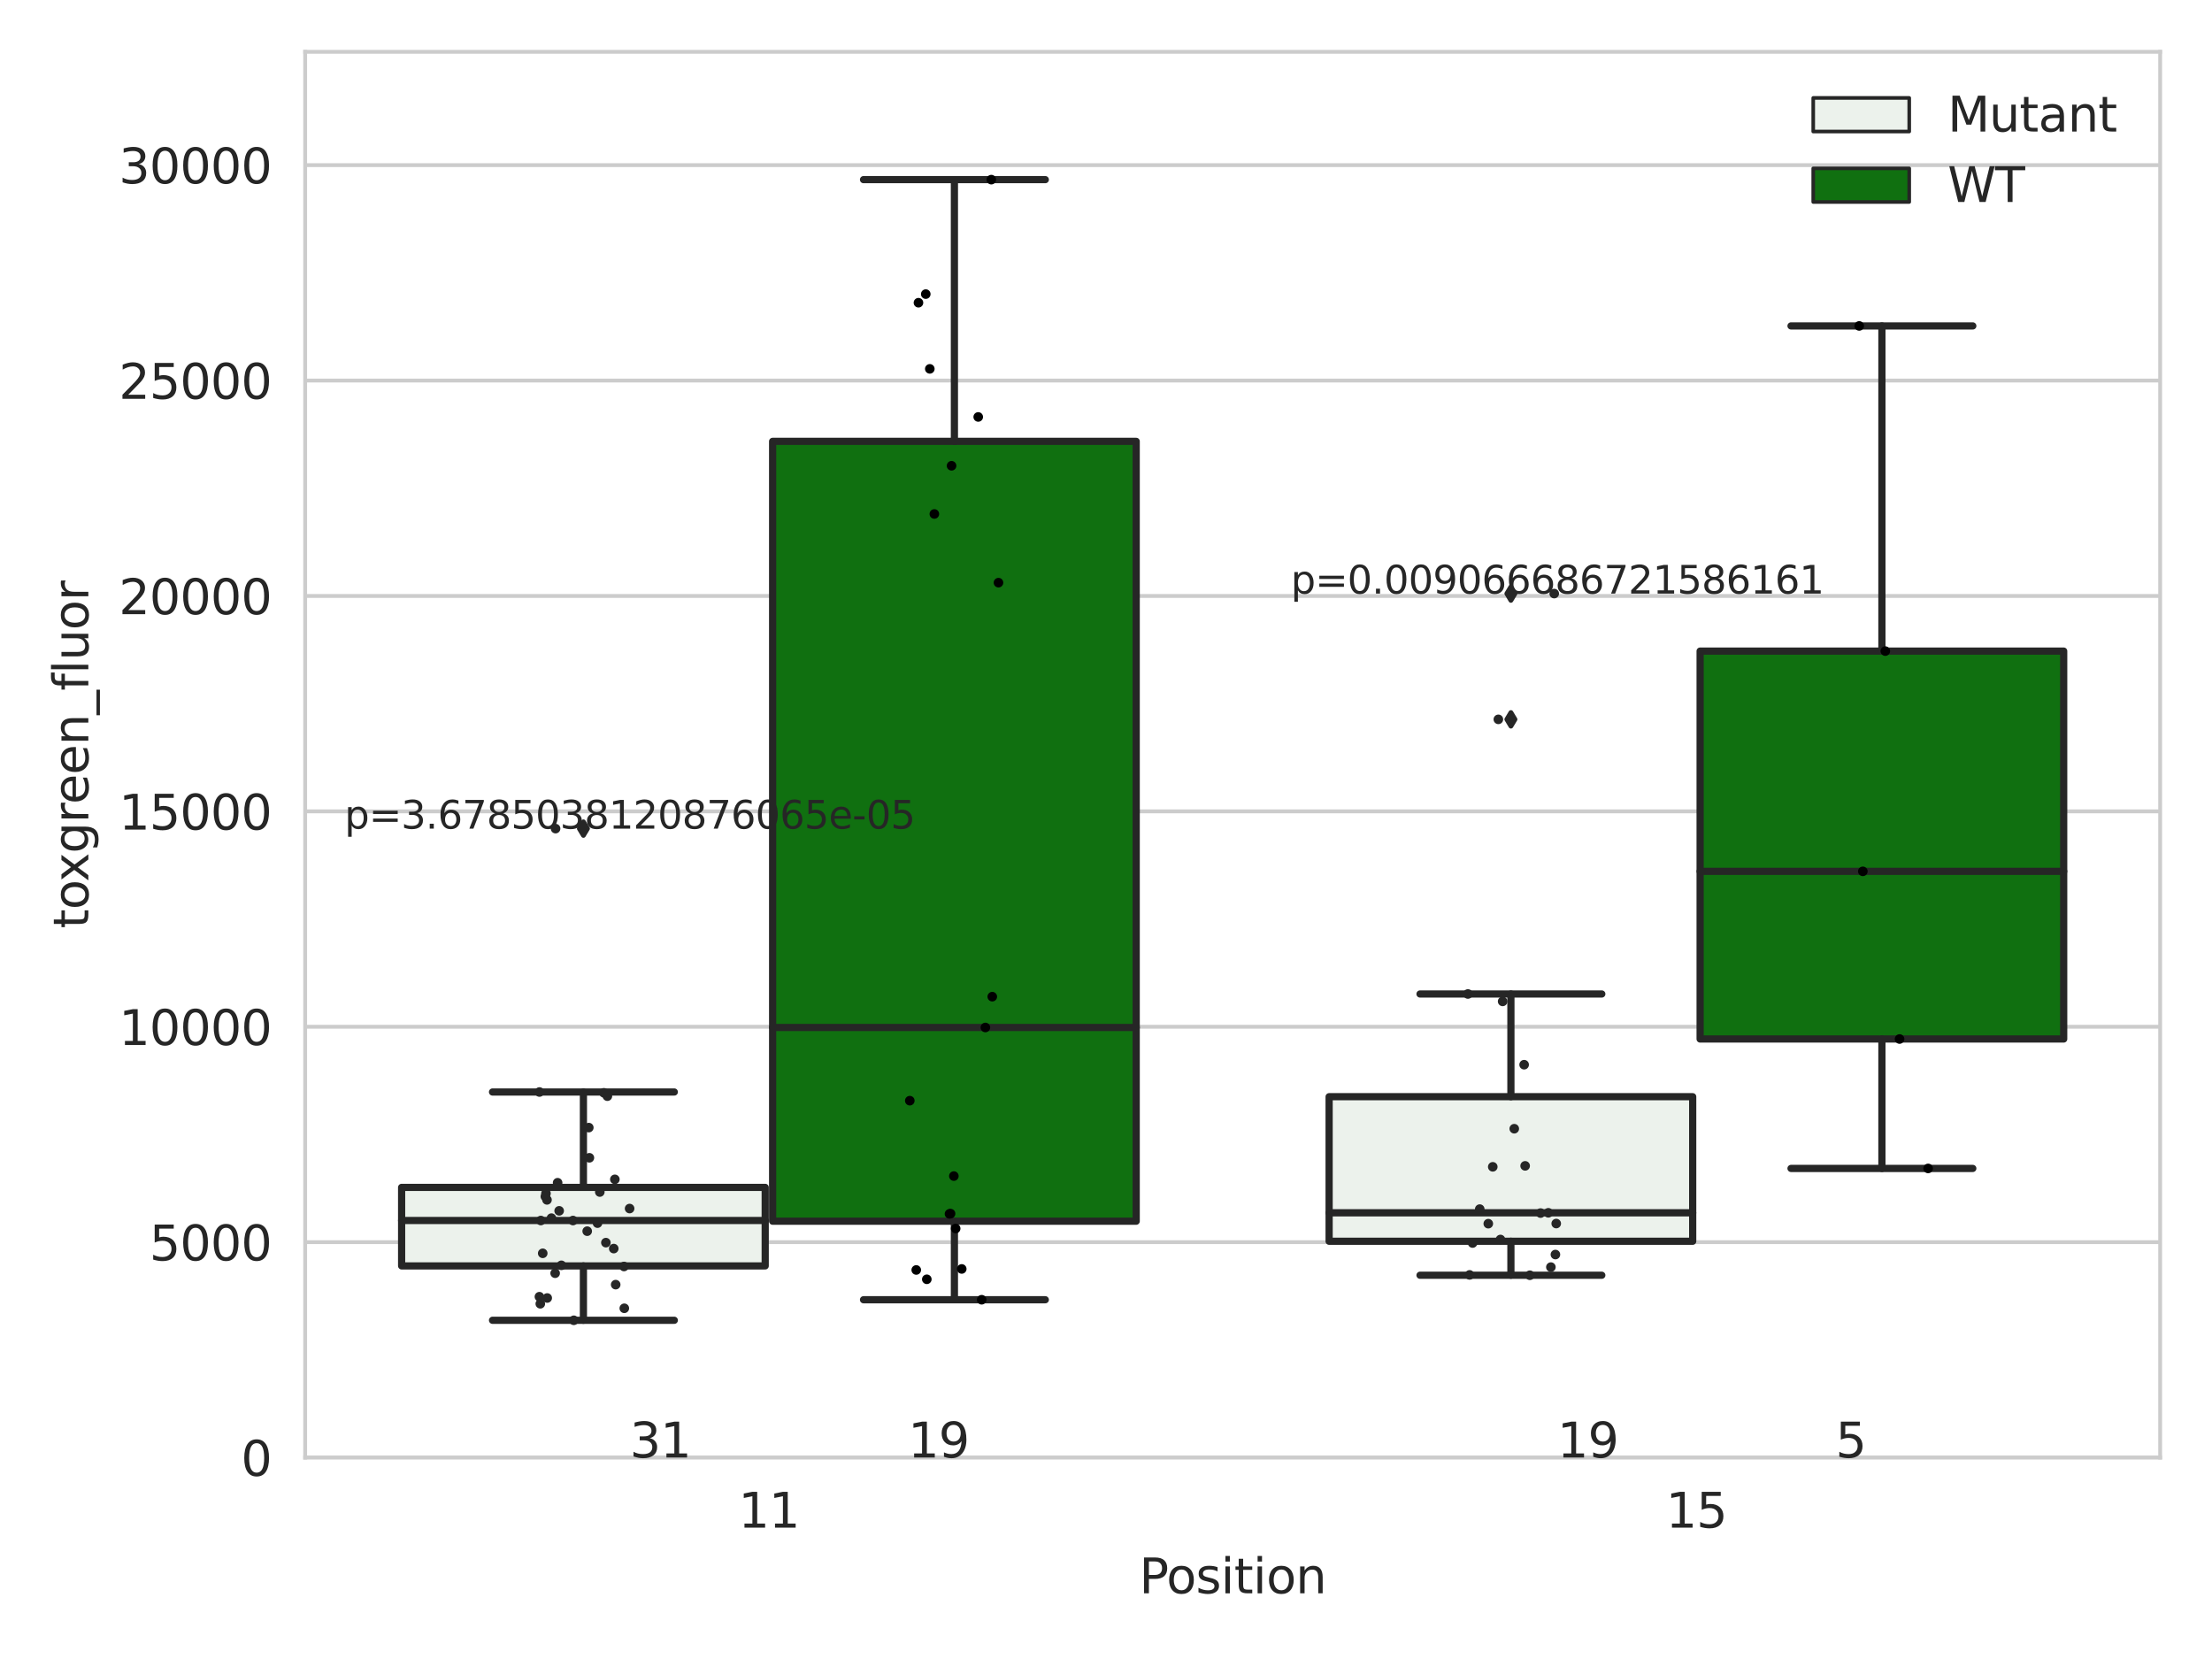 <?xml version="1.0" encoding="utf-8" standalone="no"?>
<!DOCTYPE svg PUBLIC "-//W3C//DTD SVG 1.1//EN"
  "http://www.w3.org/Graphics/SVG/1.1/DTD/svg11.dtd">
<svg xmlns:xlink="http://www.w3.org/1999/xlink" width="460.8pt" height="345.6pt" viewBox="0 0 460.8 345.6" xmlns="http://www.w3.org/2000/svg" version="1.1">
 <defs>
  <style type="text/css">*{stroke-linejoin: round; stroke-linecap: butt}</style>
 </defs>
 <g id="figure_1">
  <g id="patch_1">
   <path d="M 0 345.6 
L 460.8 345.6 
L 460.8 0 
L 0 0 
z
" style="fill: #ffffff"/>
  </g>
  <g id="axes_1">
   <g id="patch_2">
    <path d="M 63.571 303.64 
L 450 303.64 
L 450 10.8 
L 63.571 10.8 
z
" style="fill: #ffffff"/>
   </g>
   <g id="matplotlib.axis_1">
    <g id="xtick_1">
     <g id="text_1">
      <!-- 11 -->
      <g style="fill: #262626" transform="translate(153.816 318.238)scale(0.1 -0.1)">
       <defs>
        <path id="DejaVuSans-31" d="M 794 531 
L 1825 531 
L 1825 4091 
L 703 3866 
L 703 4441 
L 1819 4666 
L 2450 4666 
L 2450 531 
L 3481 531 
L 3481 0 
L 794 0 
L 794 531 
z
" transform="scale(0.016)"/>
       </defs>
       <use xlink:href="#DejaVuSans-31"/>
       <use xlink:href="#DejaVuSans-31" x="63.623"/>
      </g>
     </g>
    </g>
    <g id="xtick_2">
     <g id="text_2">
      <!-- 15 -->
      <g style="fill: #262626" transform="translate(347.03 318.238)scale(0.1 -0.1)">
       <defs>
        <path id="DejaVuSans-35" d="M 691 4666 
L 3169 4666 
L 3169 4134 
L 1269 4134 
L 1269 2991 
Q 1406 3038 1543 3061 
Q 1681 3084 1819 3084 
Q 2600 3084 3056 2656 
Q 3513 2228 3513 1497 
Q 3513 744 3044 326 
Q 2575 -91 1722 -91 
Q 1428 -91 1123 -41 
Q 819 9 494 109 
L 494 744 
Q 775 591 1075 516 
Q 1375 441 1709 441 
Q 2250 441 2565 725 
Q 2881 1009 2881 1497 
Q 2881 1984 2565 2268 
Q 2250 2553 1709 2553 
Q 1456 2553 1204 2497 
Q 953 2441 691 2322 
L 691 4666 
z
" transform="scale(0.016)"/>
       </defs>
       <use xlink:href="#DejaVuSans-31"/>
       <use xlink:href="#DejaVuSans-35" x="63.623"/>
      </g>
     </g>
    </g>
    <g id="text_3">
     <!-- Position -->
     <g style="fill: #262626" transform="translate(237.322 331.917)scale(0.1 -0.1)">
      <defs>
       <path id="DejaVuSans-50" d="M 1259 4147 
L 1259 2394 
L 2053 2394 
Q 2494 2394 2734 2622 
Q 2975 2850 2975 3272 
Q 2975 3691 2734 3919 
Q 2494 4147 2053 4147 
L 1259 4147 
z
M 628 4666 
L 2053 4666 
Q 2838 4666 3239 4311 
Q 3641 3956 3641 3272 
Q 3641 2581 3239 2228 
Q 2838 1875 2053 1875 
L 1259 1875 
L 1259 0 
L 628 0 
L 628 4666 
z
" transform="scale(0.016)"/>
       <path id="DejaVuSans-6f" d="M 1959 3097 
Q 1497 3097 1228 2736 
Q 959 2375 959 1747 
Q 959 1119 1226 758 
Q 1494 397 1959 397 
Q 2419 397 2687 759 
Q 2956 1122 2956 1747 
Q 2956 2369 2687 2733 
Q 2419 3097 1959 3097 
z
M 1959 3584 
Q 2709 3584 3137 3096 
Q 3566 2609 3566 1747 
Q 3566 888 3137 398 
Q 2709 -91 1959 -91 
Q 1206 -91 779 398 
Q 353 888 353 1747 
Q 353 2609 779 3096 
Q 1206 3584 1959 3584 
z
" transform="scale(0.016)"/>
       <path id="DejaVuSans-73" d="M 2834 3397 
L 2834 2853 
Q 2591 2978 2328 3040 
Q 2066 3103 1784 3103 
Q 1356 3103 1142 2972 
Q 928 2841 928 2578 
Q 928 2378 1081 2264 
Q 1234 2150 1697 2047 
L 1894 2003 
Q 2506 1872 2764 1633 
Q 3022 1394 3022 966 
Q 3022 478 2636 193 
Q 2250 -91 1575 -91 
Q 1294 -91 989 -36 
Q 684 19 347 128 
L 347 722 
Q 666 556 975 473 
Q 1284 391 1588 391 
Q 1994 391 2212 530 
Q 2431 669 2431 922 
Q 2431 1156 2273 1281 
Q 2116 1406 1581 1522 
L 1381 1569 
Q 847 1681 609 1914 
Q 372 2147 372 2553 
Q 372 3047 722 3315 
Q 1072 3584 1716 3584 
Q 2034 3584 2315 3537 
Q 2597 3491 2834 3397 
z
" transform="scale(0.016)"/>
       <path id="DejaVuSans-69" d="M 603 3500 
L 1178 3500 
L 1178 0 
L 603 0 
L 603 3500 
z
M 603 4863 
L 1178 4863 
L 1178 4134 
L 603 4134 
L 603 4863 
z
" transform="scale(0.016)"/>
       <path id="DejaVuSans-74" d="M 1172 4494 
L 1172 3500 
L 2356 3500 
L 2356 3053 
L 1172 3053 
L 1172 1153 
Q 1172 725 1289 603 
Q 1406 481 1766 481 
L 2356 481 
L 2356 0 
L 1766 0 
Q 1100 0 847 248 
Q 594 497 594 1153 
L 594 3053 
L 172 3053 
L 172 3500 
L 594 3500 
L 594 4494 
L 1172 4494 
z
" transform="scale(0.016)"/>
       <path id="DejaVuSans-6e" d="M 3513 2113 
L 3513 0 
L 2938 0 
L 2938 2094 
Q 2938 2591 2744 2837 
Q 2550 3084 2163 3084 
Q 1697 3084 1428 2787 
Q 1159 2491 1159 1978 
L 1159 0 
L 581 0 
L 581 3500 
L 1159 3500 
L 1159 2956 
Q 1366 3272 1645 3428 
Q 1925 3584 2291 3584 
Q 2894 3584 3203 3211 
Q 3513 2838 3513 2113 
z
" transform="scale(0.016)"/>
      </defs>
      <use xlink:href="#DejaVuSans-50"/>
      <use xlink:href="#DejaVuSans-6f" x="56.678"/>
      <use xlink:href="#DejaVuSans-73" x="117.859"/>
      <use xlink:href="#DejaVuSans-69" x="169.959"/>
      <use xlink:href="#DejaVuSans-74" x="197.742"/>
      <use xlink:href="#DejaVuSans-69" x="236.951"/>
      <use xlink:href="#DejaVuSans-6f" x="264.734"/>
      <use xlink:href="#DejaVuSans-6e" x="325.916"/>
     </g>
    </g>
   </g>
   <g id="matplotlib.axis_2">
    <g id="ytick_1">
     <g id="line2d_1">
      <path d="M 63.571 303.64 
L 450 303.64 
" clip-path="url(#p35c9f2b231)" style="fill: none; stroke: #cccccc; stroke-width: 0.8; stroke-linecap: round"/>
     </g>
     <g id="text_4">
      <!-- 0 -->
      <g style="fill: #262626" transform="translate(50.209 307.439)scale(0.1 -0.1)">
       <defs>
        <path id="DejaVuSans-30" d="M 2034 4250 
Q 1547 4250 1301 3770 
Q 1056 3291 1056 2328 
Q 1056 1369 1301 889 
Q 1547 409 2034 409 
Q 2525 409 2770 889 
Q 3016 1369 3016 2328 
Q 3016 3291 2770 3770 
Q 2525 4250 2034 4250 
z
M 2034 4750 
Q 2819 4750 3233 4129 
Q 3647 3509 3647 2328 
Q 3647 1150 3233 529 
Q 2819 -91 2034 -91 
Q 1250 -91 836 529 
Q 422 1150 422 2328 
Q 422 3509 836 4129 
Q 1250 4750 2034 4750 
z
" transform="scale(0.016)"/>
       </defs>
       <use xlink:href="#DejaVuSans-30"/>
      </g>
     </g>
    </g>
    <g id="ytick_2">
     <g id="line2d_2">
      <path d="M 63.571 258.767 
L 450 258.767 
" clip-path="url(#p35c9f2b231)" style="fill: none; stroke: #cccccc; stroke-width: 0.8; stroke-linecap: round"/>
     </g>
     <g id="text_5">
      <!-- 5000 -->
      <g style="fill: #262626" transform="translate(31.121 262.566)scale(0.1 -0.1)">
       <use xlink:href="#DejaVuSans-35"/>
       <use xlink:href="#DejaVuSans-30" x="63.623"/>
       <use xlink:href="#DejaVuSans-30" x="127.246"/>
       <use xlink:href="#DejaVuSans-30" x="190.869"/>
      </g>
     </g>
    </g>
    <g id="ytick_3">
     <g id="line2d_3">
      <path d="M 63.571 213.894 
L 450 213.894 
" clip-path="url(#p35c9f2b231)" style="fill: none; stroke: #cccccc; stroke-width: 0.8; stroke-linecap: round"/>
     </g>
     <g id="text_6">
      <!-- 10000 -->
      <g style="fill: #262626" transform="translate(24.759 217.694)scale(0.1 -0.1)">
       <use xlink:href="#DejaVuSans-31"/>
       <use xlink:href="#DejaVuSans-30" x="63.623"/>
       <use xlink:href="#DejaVuSans-30" x="127.246"/>
       <use xlink:href="#DejaVuSans-30" x="190.869"/>
       <use xlink:href="#DejaVuSans-30" x="254.492"/>
      </g>
     </g>
    </g>
    <g id="ytick_4">
     <g id="line2d_4">
      <path d="M 63.571 169.021 
L 450 169.021 
" clip-path="url(#p35c9f2b231)" style="fill: none; stroke: #cccccc; stroke-width: 0.8; stroke-linecap: round"/>
     </g>
     <g id="text_7">
      <!-- 15000 -->
      <g style="fill: #262626" transform="translate(24.759 172.821)scale(0.1 -0.1)">
       <use xlink:href="#DejaVuSans-31"/>
       <use xlink:href="#DejaVuSans-35" x="63.623"/>
       <use xlink:href="#DejaVuSans-30" x="127.246"/>
       <use xlink:href="#DejaVuSans-30" x="190.869"/>
       <use xlink:href="#DejaVuSans-30" x="254.492"/>
      </g>
     </g>
    </g>
    <g id="ytick_5">
     <g id="line2d_5">
      <path d="M 63.571 124.149 
L 450 124.149 
" clip-path="url(#p35c9f2b231)" style="fill: none; stroke: #cccccc; stroke-width: 0.8; stroke-linecap: round"/>
     </g>
     <g id="text_8">
      <!-- 20000 -->
      <g style="fill: #262626" transform="translate(24.759 127.948)scale(0.1 -0.1)">
       <defs>
        <path id="DejaVuSans-32" d="M 1228 531 
L 3431 531 
L 3431 0 
L 469 0 
L 469 531 
Q 828 903 1448 1529 
Q 2069 2156 2228 2338 
Q 2531 2678 2651 2914 
Q 2772 3150 2772 3378 
Q 2772 3750 2511 3984 
Q 2250 4219 1831 4219 
Q 1534 4219 1204 4116 
Q 875 4013 500 3803 
L 500 4441 
Q 881 4594 1212 4672 
Q 1544 4750 1819 4750 
Q 2544 4750 2975 4387 
Q 3406 4025 3406 3419 
Q 3406 3131 3298 2873 
Q 3191 2616 2906 2266 
Q 2828 2175 2409 1742 
Q 1991 1309 1228 531 
z
" transform="scale(0.016)"/>
       </defs>
       <use xlink:href="#DejaVuSans-32"/>
       <use xlink:href="#DejaVuSans-30" x="63.623"/>
       <use xlink:href="#DejaVuSans-30" x="127.246"/>
       <use xlink:href="#DejaVuSans-30" x="190.869"/>
       <use xlink:href="#DejaVuSans-30" x="254.492"/>
      </g>
     </g>
    </g>
    <g id="ytick_6">
     <g id="line2d_6">
      <path d="M 63.571 79.276 
L 450 79.276 
" clip-path="url(#p35c9f2b231)" style="fill: none; stroke: #cccccc; stroke-width: 0.8; stroke-linecap: round"/>
     </g>
     <g id="text_9">
      <!-- 25000 -->
      <g style="fill: #262626" transform="translate(24.759 83.075)scale(0.1 -0.1)">
       <use xlink:href="#DejaVuSans-32"/>
       <use xlink:href="#DejaVuSans-35" x="63.623"/>
       <use xlink:href="#DejaVuSans-30" x="127.246"/>
       <use xlink:href="#DejaVuSans-30" x="190.869"/>
       <use xlink:href="#DejaVuSans-30" x="254.492"/>
      </g>
     </g>
    </g>
    <g id="ytick_7">
     <g id="line2d_7">
      <path d="M 63.571 34.403 
L 450 34.403 
" clip-path="url(#p35c9f2b231)" style="fill: none; stroke: #cccccc; stroke-width: 0.8; stroke-linecap: round"/>
     </g>
     <g id="text_10">
      <!-- 30000 -->
      <g style="fill: #262626" transform="translate(24.759 38.202)scale(0.1 -0.1)">
       <defs>
        <path id="DejaVuSans-33" d="M 2597 2516 
Q 3050 2419 3304 2112 
Q 3559 1806 3559 1356 
Q 3559 666 3084 287 
Q 2609 -91 1734 -91 
Q 1441 -91 1130 -33 
Q 819 25 488 141 
L 488 750 
Q 750 597 1062 519 
Q 1375 441 1716 441 
Q 2309 441 2620 675 
Q 2931 909 2931 1356 
Q 2931 1769 2642 2001 
Q 2353 2234 1838 2234 
L 1294 2234 
L 1294 2753 
L 1863 2753 
Q 2328 2753 2575 2939 
Q 2822 3125 2822 3475 
Q 2822 3834 2567 4026 
Q 2313 4219 1838 4219 
Q 1578 4219 1281 4162 
Q 984 4106 628 3988 
L 628 4550 
Q 988 4650 1302 4700 
Q 1616 4750 1894 4750 
Q 2613 4750 3031 4423 
Q 3450 4097 3450 3541 
Q 3450 3153 3228 2886 
Q 3006 2619 2597 2516 
z
" transform="scale(0.016)"/>
       </defs>
       <use xlink:href="#DejaVuSans-33"/>
       <use xlink:href="#DejaVuSans-30" x="63.623"/>
       <use xlink:href="#DejaVuSans-30" x="127.246"/>
       <use xlink:href="#DejaVuSans-30" x="190.869"/>
       <use xlink:href="#DejaVuSans-30" x="254.492"/>
      </g>
     </g>
    </g>
    <g id="text_11">
     <!-- toxgreen_fluor -->
     <g style="fill: #262626" transform="translate(18.401 193.415)rotate(-90)scale(0.1 -0.1)">
      <defs>
       <path id="DejaVuSans-78" d="M 3513 3500 
L 2247 1797 
L 3578 0 
L 2900 0 
L 1881 1375 
L 863 0 
L 184 0 
L 1544 1831 
L 300 3500 
L 978 3500 
L 1906 2253 
L 2834 3500 
L 3513 3500 
z
" transform="scale(0.016)"/>
       <path id="DejaVuSans-67" d="M 2906 1791 
Q 2906 2416 2648 2759 
Q 2391 3103 1925 3103 
Q 1463 3103 1205 2759 
Q 947 2416 947 1791 
Q 947 1169 1205 825 
Q 1463 481 1925 481 
Q 2391 481 2648 825 
Q 2906 1169 2906 1791 
z
M 3481 434 
Q 3481 -459 3084 -895 
Q 2688 -1331 1869 -1331 
Q 1566 -1331 1297 -1286 
Q 1028 -1241 775 -1147 
L 775 -588 
Q 1028 -725 1275 -790 
Q 1522 -856 1778 -856 
Q 2344 -856 2625 -561 
Q 2906 -266 2906 331 
L 2906 616 
Q 2728 306 2450 153 
Q 2172 0 1784 0 
Q 1141 0 747 490 
Q 353 981 353 1791 
Q 353 2603 747 3093 
Q 1141 3584 1784 3584 
Q 2172 3584 2450 3431 
Q 2728 3278 2906 2969 
L 2906 3500 
L 3481 3500 
L 3481 434 
z
" transform="scale(0.016)"/>
       <path id="DejaVuSans-72" d="M 2631 2963 
Q 2534 3019 2420 3045 
Q 2306 3072 2169 3072 
Q 1681 3072 1420 2755 
Q 1159 2438 1159 1844 
L 1159 0 
L 581 0 
L 581 3500 
L 1159 3500 
L 1159 2956 
Q 1341 3275 1631 3429 
Q 1922 3584 2338 3584 
Q 2397 3584 2469 3576 
Q 2541 3569 2628 3553 
L 2631 2963 
z
" transform="scale(0.016)"/>
       <path id="DejaVuSans-65" d="M 3597 1894 
L 3597 1613 
L 953 1613 
Q 991 1019 1311 708 
Q 1631 397 2203 397 
Q 2534 397 2845 478 
Q 3156 559 3463 722 
L 3463 178 
Q 3153 47 2828 -22 
Q 2503 -91 2169 -91 
Q 1331 -91 842 396 
Q 353 884 353 1716 
Q 353 2575 817 3079 
Q 1281 3584 2069 3584 
Q 2775 3584 3186 3129 
Q 3597 2675 3597 1894 
z
M 3022 2063 
Q 3016 2534 2758 2815 
Q 2500 3097 2075 3097 
Q 1594 3097 1305 2825 
Q 1016 2553 972 2059 
L 3022 2063 
z
" transform="scale(0.016)"/>
       <path id="DejaVuSans-5f" d="M 3263 -1063 
L 3263 -1509 
L -63 -1509 
L -63 -1063 
L 3263 -1063 
z
" transform="scale(0.016)"/>
       <path id="DejaVuSans-66" d="M 2375 4863 
L 2375 4384 
L 1825 4384 
Q 1516 4384 1395 4259 
Q 1275 4134 1275 3809 
L 1275 3500 
L 2222 3500 
L 2222 3053 
L 1275 3053 
L 1275 0 
L 697 0 
L 697 3053 
L 147 3053 
L 147 3500 
L 697 3500 
L 697 3744 
Q 697 4328 969 4595 
Q 1241 4863 1831 4863 
L 2375 4863 
z
" transform="scale(0.016)"/>
       <path id="DejaVuSans-6c" d="M 603 4863 
L 1178 4863 
L 1178 0 
L 603 0 
L 603 4863 
z
" transform="scale(0.016)"/>
       <path id="DejaVuSans-75" d="M 544 1381 
L 544 3500 
L 1119 3500 
L 1119 1403 
Q 1119 906 1312 657 
Q 1506 409 1894 409 
Q 2359 409 2629 706 
Q 2900 1003 2900 1516 
L 2900 3500 
L 3475 3500 
L 3475 0 
L 2900 0 
L 2900 538 
Q 2691 219 2414 64 
Q 2138 -91 1772 -91 
Q 1169 -91 856 284 
Q 544 659 544 1381 
z
M 1991 3584 
L 1991 3584 
z
" transform="scale(0.016)"/>
      </defs>
      <use xlink:href="#DejaVuSans-74"/>
      <use xlink:href="#DejaVuSans-6f" x="39.209"/>
      <use xlink:href="#DejaVuSans-78" x="97.266"/>
      <use xlink:href="#DejaVuSans-67" x="156.445"/>
      <use xlink:href="#DejaVuSans-72" x="219.922"/>
      <use xlink:href="#DejaVuSans-65" x="258.785"/>
      <use xlink:href="#DejaVuSans-65" x="320.309"/>
      <use xlink:href="#DejaVuSans-6e" x="381.832"/>
      <use xlink:href="#DejaVuSans-5f" x="445.211"/>
      <use xlink:href="#DejaVuSans-66" x="495.211"/>
      <use xlink:href="#DejaVuSans-6c" x="530.416"/>
      <use xlink:href="#DejaVuSans-75" x="558.199"/>
      <use xlink:href="#DejaVuSans-6f" x="621.578"/>
      <use xlink:href="#DejaVuSans-72" x="682.76"/>
     </g>
    </g>
   </g>
   <g id="patch_3">
    <path d="M 83.666 263.71 
L 159.406 263.71 
L 159.406 247.353 
L 83.666 247.353 
L 83.666 263.71 
z
" clip-path="url(#p35c9f2b231)" style="fill: #ecf2ec; stroke: #262626; stroke-width: 1.5; stroke-linejoin: miter"/>
   </g>
   <g id="patch_4">
    <path d="M 160.951 254.398 
L 236.691 254.398 
L 236.691 91.943 
L 160.951 91.943 
L 160.951 254.398 
z
" clip-path="url(#p35c9f2b231)" style="fill: #107010; stroke: #262626; stroke-width: 1.5; stroke-linejoin: miter"/>
   </g>
   <g id="patch_5">
    <path d="M 276.88 258.577 
L 352.62 258.577 
L 352.62 228.464 
L 276.88 228.464 
L 276.88 258.577 
z
" clip-path="url(#p35c9f2b231)" style="fill: #ecf2ec; stroke: #262626; stroke-width: 1.5; stroke-linejoin: miter"/>
   </g>
   <g id="patch_6">
    <path d="M 354.166 216.445 
L 429.906 216.445 
L 429.906 135.634 
L 354.166 135.634 
L 354.166 216.445 
z
" clip-path="url(#p35c9f2b231)" style="fill: #107010; stroke: #262626; stroke-width: 1.5; stroke-linejoin: miter"/>
   </g>
   <g id="patch_7">
    <path d="M 160.178 303.64 
L 160.178 303.64 
L 160.178 303.64 
L 160.178 303.64 
z
" clip-path="url(#p35c9f2b231)" style="fill: #ecf2ec; stroke: #262626; stroke-width: 0.75; stroke-linejoin: miter"/>
   </g>
   <g id="patch_8">
    <path d="M 160.178 303.64 
L 160.178 303.64 
L 160.178 303.64 
L 160.178 303.64 
z
" clip-path="url(#p35c9f2b231)" style="fill: #107010; stroke: #262626; stroke-width: 0.75; stroke-linejoin: miter"/>
   </g>
   <g id="PathCollection_1"/>
   <g id="PathCollection_2"/>
   <g id="line2d_8">
    <path d="M 121.536 263.71 
L 121.536 275.039 
" clip-path="url(#p35c9f2b231)" style="fill: none; stroke: #262626; stroke-width: 1.5; stroke-linecap: round"/>
   </g>
   <g id="line2d_9">
    <path d="M 121.536 247.353 
L 121.536 227.485 
" clip-path="url(#p35c9f2b231)" style="fill: none; stroke: #262626; stroke-width: 1.5; stroke-linecap: round"/>
   </g>
   <g id="line2d_10">
    <path d="M 102.601 275.039 
L 140.471 275.039 
" clip-path="url(#p35c9f2b231)" style="fill: none; stroke: #262626; stroke-width: 1.5; stroke-linecap: round"/>
   </g>
   <g id="line2d_11">
    <path d="M 102.601 227.485 
L 140.471 227.485 
" clip-path="url(#p35c9f2b231)" style="fill: none; stroke: #262626; stroke-width: 1.5; stroke-linecap: round"/>
   </g>
   <g id="line2d_12">
    <defs>
     <path id="m90ccc1f9ff" d="M -0 1.414 
L 0.849 0 
L 0 -1.414 
L -0.849 -0 
z
" style="stroke: #262626; stroke-linejoin: miter"/>
    </defs>
    <g clip-path="url(#p35c9f2b231)">
     <use xlink:href="#m90ccc1f9ff" x="121.536" y="172.616" style="fill: #262626; stroke: #262626; stroke-linejoin: miter"/>
    </g>
   </g>
   <g id="line2d_13">
    <path d="M 198.821 254.398 
L 198.821 270.76 
" clip-path="url(#p35c9f2b231)" style="fill: none; stroke: #262626; stroke-width: 1.5; stroke-linecap: round"/>
   </g>
   <g id="line2d_14">
    <path d="M 198.821 91.943 
L 198.821 37.422 
" clip-path="url(#p35c9f2b231)" style="fill: none; stroke: #262626; stroke-width: 1.5; stroke-linecap: round"/>
   </g>
   <g id="line2d_15">
    <path d="M 179.886 270.76 
L 217.756 270.76 
" clip-path="url(#p35c9f2b231)" style="fill: none; stroke: #262626; stroke-width: 1.5; stroke-linecap: round"/>
   </g>
   <g id="line2d_16">
    <path d="M 179.886 37.422 
L 217.756 37.422 
" clip-path="url(#p35c9f2b231)" style="fill: none; stroke: #262626; stroke-width: 1.5; stroke-linecap: round"/>
   </g>
   <g id="line2d_17"/>
   <g id="line2d_18">
    <path d="M 314.75 258.577 
L 314.75 265.655 
" clip-path="url(#p35c9f2b231)" style="fill: none; stroke: #262626; stroke-width: 1.5; stroke-linecap: round"/>
   </g>
   <g id="line2d_19">
    <path d="M 314.75 228.464 
L 314.75 207.064 
" clip-path="url(#p35c9f2b231)" style="fill: none; stroke: #262626; stroke-width: 1.5; stroke-linecap: round"/>
   </g>
   <g id="line2d_20">
    <path d="M 295.815 265.655 
L 333.685 265.655 
" clip-path="url(#p35c9f2b231)" style="fill: none; stroke: #262626; stroke-width: 1.5; stroke-linecap: round"/>
   </g>
   <g id="line2d_21">
    <path d="M 295.815 207.064 
L 333.685 207.064 
" clip-path="url(#p35c9f2b231)" style="fill: none; stroke: #262626; stroke-width: 1.5; stroke-linecap: round"/>
   </g>
   <g id="line2d_22">
    <g clip-path="url(#p35c9f2b231)">
     <use xlink:href="#m90ccc1f9ff" x="314.75" y="149.854" style="fill: #262626; stroke: #262626; stroke-linejoin: miter"/>
     <use xlink:href="#m90ccc1f9ff" x="314.75" y="123.654" style="fill: #262626; stroke: #262626; stroke-linejoin: miter"/>
    </g>
   </g>
   <g id="line2d_23">
    <path d="M 392.036 216.445 
L 392.036 243.407 
" clip-path="url(#p35c9f2b231)" style="fill: none; stroke: #262626; stroke-width: 1.5; stroke-linecap: round"/>
   </g>
   <g id="line2d_24">
    <path d="M 392.036 135.634 
L 392.036 67.898 
" clip-path="url(#p35c9f2b231)" style="fill: none; stroke: #262626; stroke-width: 1.5; stroke-linecap: round"/>
   </g>
   <g id="line2d_25">
    <path d="M 373.101 243.407 
L 410.971 243.407 
" clip-path="url(#p35c9f2b231)" style="fill: none; stroke: #262626; stroke-width: 1.5; stroke-linecap: round"/>
   </g>
   <g id="line2d_26">
    <path d="M 373.101 67.898 
L 410.971 67.898 
" clip-path="url(#p35c9f2b231)" style="fill: none; stroke: #262626; stroke-width: 1.5; stroke-linecap: round"/>
   </g>
   <g id="line2d_27"/>
   <g id="line2d_28">
    <path d="M 83.666 254.255 
L 159.406 254.255 
" clip-path="url(#p35c9f2b231)" style="fill: none; stroke: #262626; stroke-width: 1.5; stroke-linecap: round"/>
   </g>
   <g id="line2d_29">
    <path d="M 160.951 214.044 
L 236.691 214.044 
" clip-path="url(#p35c9f2b231)" style="fill: none; stroke: #262626; stroke-width: 1.5; stroke-linecap: round"/>
   </g>
   <g id="line2d_30">
    <path d="M 276.88 252.648 
L 352.62 252.648 
" clip-path="url(#p35c9f2b231)" style="fill: none; stroke: #262626; stroke-width: 1.5; stroke-linecap: round"/>
   </g>
   <g id="line2d_31">
    <path d="M 354.166 181.52 
L 429.906 181.52 
" clip-path="url(#p35c9f2b231)" style="fill: none; stroke: #262626; stroke-width: 1.5; stroke-linecap: round"/>
   </g>
   <g id="patch_9">
    <path d="M 63.571 303.64 
L 63.571 10.8 
" style="fill: none; stroke: #cccccc; stroke-width: 0.8; stroke-linejoin: miter; stroke-linecap: square"/>
   </g>
   <g id="patch_10">
    <path d="M 450 303.64 
L 450 10.8 
" style="fill: none; stroke: #cccccc; stroke-width: 0.8; stroke-linejoin: miter; stroke-linecap: square"/>
   </g>
   <g id="patch_11">
    <path d="M 63.571 303.64 
L 450 303.64 
" style="fill: none; stroke: #cccccc; stroke-width: 0.8; stroke-linejoin: miter; stroke-linecap: square"/>
   </g>
   <g id="patch_12">
    <path d="M 63.571 10.8 
L 450 10.8 
" style="fill: none; stroke: #cccccc; stroke-width: 0.8; stroke-linejoin: miter; stroke-linecap: square"/>
   </g>
   <g id="PathCollection_3">
    <defs>
     <path id="C0_0_a908cda5b2" d="M 0 1 
C 0.265 1 0.52 0.895 0.707 0.707 
C 0.895 0.52 1 0.265 1 -0 
C 1 -0.265 0.895 -0.52 0.707 -0.707 
C 0.52 -0.895 0.265 -1 0 -1 
C -0.265 -1 -0.52 -0.895 -0.707 -0.707 
C -0.895 -0.52 -1 -0.265 -1 0 
C -1 0.265 -0.895 0.52 -0.707 0.707 
C -0.52 0.895 -0.265 1 0 1 
z
"/>
    </defs>
    <g clip-path="url(#p35c9f2b231)">
     <use xlink:href="#C0_0_a908cda5b2" x="124.952" y="248.32" style="fill: #262626"/>
    </g>
    <g clip-path="url(#p35c9f2b231)">
     <use xlink:href="#C0_0_a908cda5b2" x="119.535" y="275.039" style="fill: #262626"/>
    </g>
    <g clip-path="url(#p35c9f2b231)">
     <use xlink:href="#C0_0_a908cda5b2" x="112.556" y="271.599" style="fill: #262626"/>
    </g>
    <g clip-path="url(#p35c9f2b231)">
     <use xlink:href="#C0_0_a908cda5b2" x="114.874" y="253.763" style="fill: #262626"/>
    </g>
    <g clip-path="url(#p35c9f2b231)">
     <use xlink:href="#C0_0_a908cda5b2" x="113.994" y="270.396" style="fill: #262626"/>
    </g>
    <g clip-path="url(#p35c9f2b231)">
     <use xlink:href="#C0_0_a908cda5b2" x="126.218" y="258.863" style="fill: #262626"/>
    </g>
    <g clip-path="url(#p35c9f2b231)">
     <use xlink:href="#C0_0_a908cda5b2" x="122.657" y="234.9" style="fill: #262626"/>
    </g>
    <g clip-path="url(#p35c9f2b231)">
     <use xlink:href="#C0_0_a908cda5b2" x="115.734" y="172.616" style="fill: #262626"/>
    </g>
    <g clip-path="url(#p35c9f2b231)">
     <use xlink:href="#C0_0_a908cda5b2" x="113.734" y="248.608" style="fill: #262626"/>
    </g>
    <g clip-path="url(#p35c9f2b231)">
     <use xlink:href="#C0_0_a908cda5b2" x="122.78" y="241.19" style="fill: #262626"/>
    </g>
    <g clip-path="url(#p35c9f2b231)">
     <use xlink:href="#C0_0_a908cda5b2" x="128.085" y="245.68" style="fill: #262626"/>
    </g>
    <g clip-path="url(#p35c9f2b231)">
     <use xlink:href="#C0_0_a908cda5b2" x="129.991" y="263.831" style="fill: #262626"/>
    </g>
    <g clip-path="url(#p35c9f2b231)">
     <use xlink:href="#C0_0_a908cda5b2" x="112.379" y="227.485" style="fill: #262626"/>
    </g>
    <g clip-path="url(#p35c9f2b231)">
     <use xlink:href="#C0_0_a908cda5b2" x="131.159" y="251.763" style="fill: #262626"/>
    </g>
    <g clip-path="url(#p35c9f2b231)">
     <use xlink:href="#C0_0_a908cda5b2" x="127.855" y="260.102" style="fill: #262626"/>
    </g>
    <g clip-path="url(#p35c9f2b231)">
     <use xlink:href="#C0_0_a908cda5b2" x="112.372" y="270.127" style="fill: #262626"/>
    </g>
    <g clip-path="url(#p35c9f2b231)">
     <use xlink:href="#C0_0_a908cda5b2" x="126.53" y="228.352" style="fill: #262626"/>
    </g>
    <g clip-path="url(#p35c9f2b231)">
     <use xlink:href="#C0_0_a908cda5b2" x="113.608" y="249.251" style="fill: #262626"/>
    </g>
    <g clip-path="url(#p35c9f2b231)">
     <use xlink:href="#C0_0_a908cda5b2" x="116.484" y="252.237" style="fill: #262626"/>
    </g>
    <g clip-path="url(#p35c9f2b231)">
     <use xlink:href="#C0_0_a908cda5b2" x="113.059" y="261.087" style="fill: #262626"/>
    </g>
    <g clip-path="url(#p35c9f2b231)">
     <use xlink:href="#C0_0_a908cda5b2" x="130.055" y="272.54" style="fill: #262626"/>
    </g>
    <g clip-path="url(#p35c9f2b231)">
     <use xlink:href="#C0_0_a908cda5b2" x="115.647" y="265.233" style="fill: #262626"/>
    </g>
    <g clip-path="url(#p35c9f2b231)">
     <use xlink:href="#C0_0_a908cda5b2" x="113.947" y="249.955" style="fill: #262626"/>
    </g>
    <g clip-path="url(#p35c9f2b231)">
     <use xlink:href="#C0_0_a908cda5b2" x="116.947" y="263.588" style="fill: #262626"/>
    </g>
    <g clip-path="url(#p35c9f2b231)">
     <use xlink:href="#C0_0_a908cda5b2" x="116.163" y="246.385" style="fill: #262626"/>
    </g>
    <g clip-path="url(#p35c9f2b231)">
     <use xlink:href="#C0_0_a908cda5b2" x="119.365" y="254.257" style="fill: #262626"/>
    </g>
    <g clip-path="url(#p35c9f2b231)">
     <use xlink:href="#C0_0_a908cda5b2" x="112.66" y="254.255" style="fill: #262626"/>
    </g>
    <g clip-path="url(#p35c9f2b231)">
     <use xlink:href="#C0_0_a908cda5b2" x="128.258" y="267.613" style="fill: #262626"/>
    </g>
    <g clip-path="url(#p35c9f2b231)">
     <use xlink:href="#C0_0_a908cda5b2" x="124.471" y="254.801" style="fill: #262626"/>
    </g>
    <g clip-path="url(#p35c9f2b231)">
     <use xlink:href="#C0_0_a908cda5b2" x="125.801" y="227.654" style="fill: #262626"/>
    </g>
    <g clip-path="url(#p35c9f2b231)">
     <use xlink:href="#C0_0_a908cda5b2" x="122.325" y="256.477" style="fill: #262626"/>
    </g>
   </g>
   <g id="PathCollection_4">
    <defs>
     <path id="C1_0_92511b44f4" d="M 0 1 
C 0.265 1 0.52 0.895 0.707 0.707 
C 0.895 0.52 1 0.265 1 -0 
C 1 -0.265 0.895 -0.52 0.707 -0.707 
C 0.52 -0.895 0.265 -1 0 -1 
C -0.265 -1 -0.52 -0.895 -0.707 -0.707 
C -0.895 -0.52 -1 -0.265 -1 0 
C -1 0.265 -0.895 0.52 -0.707 0.707 
C -0.52 0.895 -0.265 1 0 1 
z
"/>
    </defs>
    <g clip-path="url(#p35c9f2b231)">
     <use xlink:href="#C1_0_92511b44f4" x="198.706" y="244.997"/>
    </g>
    <g clip-path="url(#p35c9f2b231)">
     <use xlink:href="#C1_0_92511b44f4" x="193.695" y="76.841"/>
    </g>
    <g clip-path="url(#p35c9f2b231)">
     <use xlink:href="#C1_0_92511b44f4" x="191.333" y="63.063"/>
    </g>
    <g clip-path="url(#p35c9f2b231)">
     <use xlink:href="#C1_0_92511b44f4" x="194.643" y="107.07"/>
    </g>
    <g clip-path="url(#p35c9f2b231)">
     <use xlink:href="#C1_0_92511b44f4" x="198.019" y="252.822"/>
    </g>
    <g clip-path="url(#p35c9f2b231)">
     <use xlink:href="#C1_0_92511b44f4" x="192.854" y="61.267"/>
    </g>
    <g clip-path="url(#p35c9f2b231)">
     <use xlink:href="#C1_0_92511b44f4" x="190.873" y="264.556"/>
    </g>
    <g clip-path="url(#p35c9f2b231)">
     <use xlink:href="#C1_0_92511b44f4" x="203.783" y="86.857"/>
    </g>
    <g clip-path="url(#p35c9f2b231)">
     <use xlink:href="#C1_0_92511b44f4" x="189.527" y="229.291"/>
    </g>
    <g clip-path="url(#p35c9f2b231)">
     <use xlink:href="#C1_0_92511b44f4" x="200.347" y="264.343"/>
    </g>
    <g clip-path="url(#p35c9f2b231)">
     <use xlink:href="#C1_0_92511b44f4" x="197.799" y="252.873"/>
    </g>
    <g clip-path="url(#p35c9f2b231)">
     <use xlink:href="#C1_0_92511b44f4" x="199.082" y="255.924"/>
    </g>
    <g clip-path="url(#p35c9f2b231)">
     <use xlink:href="#C1_0_92511b44f4" x="206.508" y="37.422"/>
    </g>
    <g clip-path="url(#p35c9f2b231)">
     <use xlink:href="#C1_0_92511b44f4" x="208" y="121.38"/>
    </g>
    <g clip-path="url(#p35c9f2b231)">
     <use xlink:href="#C1_0_92511b44f4" x="204.5" y="270.76"/>
    </g>
    <g clip-path="url(#p35c9f2b231)">
     <use xlink:href="#C1_0_92511b44f4" x="206.709" y="207.623"/>
    </g>
    <g clip-path="url(#p35c9f2b231)">
     <use xlink:href="#C1_0_92511b44f4" x="193.072" y="266.499"/>
    </g>
    <g clip-path="url(#p35c9f2b231)">
     <use xlink:href="#C1_0_92511b44f4" x="198.227" y="97.029"/>
    </g>
    <g clip-path="url(#p35c9f2b231)">
     <use xlink:href="#C1_0_92511b44f4" x="205.273" y="214.044"/>
    </g>
   </g>
   <g id="PathCollection_5">
    <defs>
     <path id="C2_0_8be5863c6b" d="M 0 1 
C 0.265 1 0.52 0.895 0.707 0.707 
C 0.895 0.52 1 0.265 1 -0 
C 1 -0.265 0.895 -0.52 0.707 -0.707 
C 0.52 -0.895 0.265 -1 0 -1 
C -0.265 -1 -0.52 -0.895 -0.707 -0.707 
C -0.895 -0.52 -1 -0.265 -1 0 
C -1 0.265 -0.895 0.52 -0.707 0.707 
C -0.52 0.895 -0.265 1 0 1 
z
"/>
    </defs>
    <g clip-path="url(#p35c9f2b231)">
     <use xlink:href="#C2_0_8be5863c6b" x="313.029" y="208.607" style="fill: #262626"/>
    </g>
    <g clip-path="url(#p35c9f2b231)">
     <use xlink:href="#C2_0_8be5863c6b" x="310.038" y="254.915" style="fill: #262626"/>
    </g>
    <g clip-path="url(#p35c9f2b231)">
     <use xlink:href="#C2_0_8be5863c6b" x="306.145" y="265.585" style="fill: #262626"/>
    </g>
    <g clip-path="url(#p35c9f2b231)">
     <use xlink:href="#C2_0_8be5863c6b" x="323.077" y="263.963" style="fill: #262626"/>
    </g>
    <g clip-path="url(#p35c9f2b231)">
     <use xlink:href="#C2_0_8be5863c6b" x="318.697" y="265.655" style="fill: #262626"/>
    </g>
    <g clip-path="url(#p35c9f2b231)">
     <use xlink:href="#C2_0_8be5863c6b" x="312.573" y="258.212" style="fill: #262626"/>
    </g>
    <g clip-path="url(#p35c9f2b231)">
     <use xlink:href="#C2_0_8be5863c6b" x="324.191" y="254.888" style="fill: #262626"/>
    </g>
    <g clip-path="url(#p35c9f2b231)">
     <use xlink:href="#C2_0_8be5863c6b" x="324.021" y="261.344" style="fill: #262626"/>
    </g>
    <g clip-path="url(#p35c9f2b231)">
     <use xlink:href="#C2_0_8be5863c6b" x="308.257" y="251.879" style="fill: #262626"/>
    </g>
    <g clip-path="url(#p35c9f2b231)">
     <use xlink:href="#C2_0_8be5863c6b" x="320.926" y="252.706" style="fill: #262626"/>
    </g>
    <g clip-path="url(#p35c9f2b231)">
     <use xlink:href="#C2_0_8be5863c6b" x="322.545" y="252.648" style="fill: #262626"/>
    </g>
    <g clip-path="url(#p35c9f2b231)">
     <use xlink:href="#C2_0_8be5863c6b" x="305.797" y="207.064" style="fill: #262626"/>
    </g>
    <g clip-path="url(#p35c9f2b231)">
     <use xlink:href="#C2_0_8be5863c6b" x="317.716" y="242.869" style="fill: #262626"/>
    </g>
    <g clip-path="url(#p35c9f2b231)">
     <use xlink:href="#C2_0_8be5863c6b" x="306.772" y="258.942" style="fill: #262626"/>
    </g>
    <g clip-path="url(#p35c9f2b231)">
     <use xlink:href="#C2_0_8be5863c6b" x="317.505" y="221.795" style="fill: #262626"/>
    </g>
    <g clip-path="url(#p35c9f2b231)">
     <use xlink:href="#C2_0_8be5863c6b" x="312.136" y="149.854" style="fill: #262626"/>
    </g>
    <g clip-path="url(#p35c9f2b231)">
     <use xlink:href="#C2_0_8be5863c6b" x="323.774" y="123.654" style="fill: #262626"/>
    </g>
    <g clip-path="url(#p35c9f2b231)">
     <use xlink:href="#C2_0_8be5863c6b" x="315.449" y="235.132" style="fill: #262626"/>
    </g>
    <g clip-path="url(#p35c9f2b231)">
     <use xlink:href="#C2_0_8be5863c6b" x="310.97" y="243.07" style="fill: #262626"/>
    </g>
   </g>
   <g id="PathCollection_6">
    <defs>
     <path id="C3_0_fd9ff0c8b4" d="M 0 1 
C 0.265 1 0.52 0.895 0.707 0.707 
C 0.895 0.52 1 0.265 1 -0 
C 1 -0.265 0.895 -0.52 0.707 -0.707 
C 0.52 -0.895 0.265 -1 0 -1 
C -0.265 -1 -0.52 -0.895 -0.707 -0.707 
C -0.895 -0.52 -1 -0.265 -1 0 
C -1 0.265 -0.895 0.52 -0.707 0.707 
C -0.52 0.895 -0.265 1 0 1 
z
"/>
    </defs>
    <g clip-path="url(#p35c9f2b231)">
     <use xlink:href="#C3_0_fd9ff0c8b4" x="388.064" y="181.52"/>
    </g>
    <g clip-path="url(#p35c9f2b231)">
     <use xlink:href="#C3_0_fd9ff0c8b4" x="392.744" y="135.634"/>
    </g>
    <g clip-path="url(#p35c9f2b231)">
     <use xlink:href="#C3_0_fd9ff0c8b4" x="395.713" y="216.445"/>
    </g>
    <g clip-path="url(#p35c9f2b231)">
     <use xlink:href="#C3_0_fd9ff0c8b4" x="401.664" y="243.407"/>
    </g>
    <g clip-path="url(#p35c9f2b231)">
     <use xlink:href="#C3_0_fd9ff0c8b4" x="387.307" y="67.898"/>
    </g>
   </g>
   <g id="text_12">
    <!-- 31 -->
    <g style="fill: #262626" transform="translate(131.196 303.625)scale(0.1 -0.1)">
     <use xlink:href="#DejaVuSans-33"/>
     <use xlink:href="#DejaVuSans-31" x="63.623"/>
    </g>
   </g>
   <g id="text_13">
    <!-- p=3.6785038120876065e-05 -->
    <g style="fill: #262626" transform="translate(71.774 172.616)scale(0.08 -0.08)">
     <defs>
      <path id="DejaVuSans-70" d="M 1159 525 
L 1159 -1331 
L 581 -1331 
L 581 3500 
L 1159 3500 
L 1159 2969 
Q 1341 3281 1617 3432 
Q 1894 3584 2278 3584 
Q 2916 3584 3314 3078 
Q 3713 2572 3713 1747 
Q 3713 922 3314 415 
Q 2916 -91 2278 -91 
Q 1894 -91 1617 61 
Q 1341 213 1159 525 
z
M 3116 1747 
Q 3116 2381 2855 2742 
Q 2594 3103 2138 3103 
Q 1681 3103 1420 2742 
Q 1159 2381 1159 1747 
Q 1159 1113 1420 752 
Q 1681 391 2138 391 
Q 2594 391 2855 752 
Q 3116 1113 3116 1747 
z
" transform="scale(0.016)"/>
      <path id="DejaVuSans-3d" d="M 678 2906 
L 4684 2906 
L 4684 2381 
L 678 2381 
L 678 2906 
z
M 678 1631 
L 4684 1631 
L 4684 1100 
L 678 1100 
L 678 1631 
z
" transform="scale(0.016)"/>
      <path id="DejaVuSans-2e" d="M 684 794 
L 1344 794 
L 1344 0 
L 684 0 
L 684 794 
z
" transform="scale(0.016)"/>
      <path id="DejaVuSans-36" d="M 2113 2584 
Q 1688 2584 1439 2293 
Q 1191 2003 1191 1497 
Q 1191 994 1439 701 
Q 1688 409 2113 409 
Q 2538 409 2786 701 
Q 3034 994 3034 1497 
Q 3034 2003 2786 2293 
Q 2538 2584 2113 2584 
z
M 3366 4563 
L 3366 3988 
Q 3128 4100 2886 4159 
Q 2644 4219 2406 4219 
Q 1781 4219 1451 3797 
Q 1122 3375 1075 2522 
Q 1259 2794 1537 2939 
Q 1816 3084 2150 3084 
Q 2853 3084 3261 2657 
Q 3669 2231 3669 1497 
Q 3669 778 3244 343 
Q 2819 -91 2113 -91 
Q 1303 -91 875 529 
Q 447 1150 447 2328 
Q 447 3434 972 4092 
Q 1497 4750 2381 4750 
Q 2619 4750 2861 4703 
Q 3103 4656 3366 4563 
z
" transform="scale(0.016)"/>
      <path id="DejaVuSans-37" d="M 525 4666 
L 3525 4666 
L 3525 4397 
L 1831 0 
L 1172 0 
L 2766 4134 
L 525 4134 
L 525 4666 
z
" transform="scale(0.016)"/>
      <path id="DejaVuSans-38" d="M 2034 2216 
Q 1584 2216 1326 1975 
Q 1069 1734 1069 1313 
Q 1069 891 1326 650 
Q 1584 409 2034 409 
Q 2484 409 2743 651 
Q 3003 894 3003 1313 
Q 3003 1734 2745 1975 
Q 2488 2216 2034 2216 
z
M 1403 2484 
Q 997 2584 770 2862 
Q 544 3141 544 3541 
Q 544 4100 942 4425 
Q 1341 4750 2034 4750 
Q 2731 4750 3128 4425 
Q 3525 4100 3525 3541 
Q 3525 3141 3298 2862 
Q 3072 2584 2669 2484 
Q 3125 2378 3379 2068 
Q 3634 1759 3634 1313 
Q 3634 634 3220 271 
Q 2806 -91 2034 -91 
Q 1263 -91 848 271 
Q 434 634 434 1313 
Q 434 1759 690 2068 
Q 947 2378 1403 2484 
z
M 1172 3481 
Q 1172 3119 1398 2916 
Q 1625 2713 2034 2713 
Q 2441 2713 2670 2916 
Q 2900 3119 2900 3481 
Q 2900 3844 2670 4047 
Q 2441 4250 2034 4250 
Q 1625 4250 1398 4047 
Q 1172 3844 1172 3481 
z
" transform="scale(0.016)"/>
      <path id="DejaVuSans-2d" d="M 313 2009 
L 1997 2009 
L 1997 1497 
L 313 1497 
L 313 2009 
z
" transform="scale(0.016)"/>
     </defs>
     <use xlink:href="#DejaVuSans-70"/>
     <use xlink:href="#DejaVuSans-3d" x="63.477"/>
     <use xlink:href="#DejaVuSans-33" x="147.266"/>
     <use xlink:href="#DejaVuSans-2e" x="210.889"/>
     <use xlink:href="#DejaVuSans-36" x="242.676"/>
     <use xlink:href="#DejaVuSans-37" x="306.299"/>
     <use xlink:href="#DejaVuSans-38" x="369.922"/>
     <use xlink:href="#DejaVuSans-35" x="433.545"/>
     <use xlink:href="#DejaVuSans-30" x="497.168"/>
     <use xlink:href="#DejaVuSans-33" x="560.791"/>
     <use xlink:href="#DejaVuSans-38" x="624.414"/>
     <use xlink:href="#DejaVuSans-31" x="688.037"/>
     <use xlink:href="#DejaVuSans-32" x="751.66"/>
     <use xlink:href="#DejaVuSans-30" x="815.283"/>
     <use xlink:href="#DejaVuSans-38" x="878.906"/>
     <use xlink:href="#DejaVuSans-37" x="942.529"/>
     <use xlink:href="#DejaVuSans-36" x="1006.152"/>
     <use xlink:href="#DejaVuSans-30" x="1069.775"/>
     <use xlink:href="#DejaVuSans-36" x="1133.398"/>
     <use xlink:href="#DejaVuSans-35" x="1197.021"/>
     <use xlink:href="#DejaVuSans-65" x="1260.645"/>
     <use xlink:href="#DejaVuSans-2d" x="1322.168"/>
     <use xlink:href="#DejaVuSans-30" x="1358.252"/>
     <use xlink:href="#DejaVuSans-35" x="1421.875"/>
    </g>
   </g>
   <g id="text_14">
    <!-- 19 -->
    <g style="fill: #262626" transform="translate(189.161 303.625)scale(0.1 -0.1)">
     <defs>
      <path id="DejaVuSans-39" d="M 703 97 
L 703 672 
Q 941 559 1184 500 
Q 1428 441 1663 441 
Q 2288 441 2617 861 
Q 2947 1281 2994 2138 
Q 2813 1869 2534 1725 
Q 2256 1581 1919 1581 
Q 1219 1581 811 2004 
Q 403 2428 403 3163 
Q 403 3881 828 4315 
Q 1253 4750 1959 4750 
Q 2769 4750 3195 4129 
Q 3622 3509 3622 2328 
Q 3622 1225 3098 567 
Q 2575 -91 1691 -91 
Q 1453 -91 1209 -44 
Q 966 3 703 97 
z
M 1959 2075 
Q 2384 2075 2632 2365 
Q 2881 2656 2881 3163 
Q 2881 3666 2632 3958 
Q 2384 4250 1959 4250 
Q 1534 4250 1286 3958 
Q 1038 3666 1038 3163 
Q 1038 2656 1286 2365 
Q 1534 2075 1959 2075 
z
" transform="scale(0.016)"/>
     </defs>
     <use xlink:href="#DejaVuSans-31"/>
     <use xlink:href="#DejaVuSans-39" x="63.623"/>
    </g>
   </g>
   <g id="text_15">
    <!-- 19 -->
    <g style="fill: #262626" transform="translate(324.411 303.625)scale(0.1 -0.1)">
     <use xlink:href="#DejaVuSans-31"/>
     <use xlink:href="#DejaVuSans-39" x="63.623"/>
    </g>
   </g>
   <g id="text_16">
    <!-- p=0.009066686721586161 -->
    <g style="fill: #262626" transform="translate(268.893 123.653)scale(0.08 -0.08)">
     <use xlink:href="#DejaVuSans-70"/>
     <use xlink:href="#DejaVuSans-3d" x="63.477"/>
     <use xlink:href="#DejaVuSans-30" x="147.266"/>
     <use xlink:href="#DejaVuSans-2e" x="210.889"/>
     <use xlink:href="#DejaVuSans-30" x="242.676"/>
     <use xlink:href="#DejaVuSans-30" x="306.299"/>
     <use xlink:href="#DejaVuSans-39" x="369.922"/>
     <use xlink:href="#DejaVuSans-30" x="433.545"/>
     <use xlink:href="#DejaVuSans-36" x="497.168"/>
     <use xlink:href="#DejaVuSans-36" x="560.791"/>
     <use xlink:href="#DejaVuSans-36" x="624.414"/>
     <use xlink:href="#DejaVuSans-38" x="688.037"/>
     <use xlink:href="#DejaVuSans-36" x="751.66"/>
     <use xlink:href="#DejaVuSans-37" x="815.283"/>
     <use xlink:href="#DejaVuSans-32" x="878.906"/>
     <use xlink:href="#DejaVuSans-31" x="942.529"/>
     <use xlink:href="#DejaVuSans-35" x="1006.152"/>
     <use xlink:href="#DejaVuSans-38" x="1069.775"/>
     <use xlink:href="#DejaVuSans-36" x="1133.398"/>
     <use xlink:href="#DejaVuSans-31" x="1197.021"/>
     <use xlink:href="#DejaVuSans-36" x="1260.645"/>
     <use xlink:href="#DejaVuSans-31" x="1324.268"/>
    </g>
   </g>
   <g id="text_17">
    <!-- 5 -->
    <g style="fill: #262626" transform="translate(382.375 303.625)scale(0.1 -0.1)">
     <use xlink:href="#DejaVuSans-35"/>
    </g>
   </g>
   <g id="legend_1">
    <g id="patch_13">
     <path d="M 377.728 27.398 
L 397.728 27.398 
L 397.728 20.398 
L 377.728 20.398 
z
" style="fill: #ecf2ec; stroke: #262626; stroke-width: 0.75; stroke-linejoin: miter"/>
    </g>
    <g id="text_18">
     <!-- Mutant -->
     <g style="fill: #262626" transform="translate(405.728 27.398)scale(0.1 -0.1)">
      <defs>
       <path id="DejaVuSans-4d" d="M 628 4666 
L 1569 4666 
L 2759 1491 
L 3956 4666 
L 4897 4666 
L 4897 0 
L 4281 0 
L 4281 4097 
L 3078 897 
L 2444 897 
L 1241 4097 
L 1241 0 
L 628 0 
L 628 4666 
z
" transform="scale(0.016)"/>
       <path id="DejaVuSans-61" d="M 2194 1759 
Q 1497 1759 1228 1600 
Q 959 1441 959 1056 
Q 959 750 1161 570 
Q 1363 391 1709 391 
Q 2188 391 2477 730 
Q 2766 1069 2766 1631 
L 2766 1759 
L 2194 1759 
z
M 3341 1997 
L 3341 0 
L 2766 0 
L 2766 531 
Q 2569 213 2275 61 
Q 1981 -91 1556 -91 
Q 1019 -91 701 211 
Q 384 513 384 1019 
Q 384 1609 779 1909 
Q 1175 2209 1959 2209 
L 2766 2209 
L 2766 2266 
Q 2766 2663 2505 2880 
Q 2244 3097 1772 3097 
Q 1472 3097 1187 3025 
Q 903 2953 641 2809 
L 641 3341 
Q 956 3463 1253 3523 
Q 1550 3584 1831 3584 
Q 2591 3584 2966 3190 
Q 3341 2797 3341 1997 
z
" transform="scale(0.016)"/>
      </defs>
      <use xlink:href="#DejaVuSans-4d"/>
      <use xlink:href="#DejaVuSans-75" x="86.279"/>
      <use xlink:href="#DejaVuSans-74" x="149.658"/>
      <use xlink:href="#DejaVuSans-61" x="188.867"/>
      <use xlink:href="#DejaVuSans-6e" x="250.146"/>
      <use xlink:href="#DejaVuSans-74" x="313.525"/>
     </g>
    </g>
    <g id="patch_14">
     <path d="M 377.728 42.077 
L 397.728 42.077 
L 397.728 35.077 
L 377.728 35.077 
z
" style="fill: #107010; stroke: #262626; stroke-width: 0.75; stroke-linejoin: miter"/>
    </g>
    <g id="text_19">
     <!-- WT -->
     <g style="fill: #262626" transform="translate(405.728 42.077)scale(0.1 -0.1)">
      <defs>
       <path id="DejaVuSans-57" d="M 213 4666 
L 850 4666 
L 1831 722 
L 2809 4666 
L 3519 4666 
L 4500 722 
L 5478 4666 
L 6119 4666 
L 4947 0 
L 4153 0 
L 3169 4050 
L 2175 0 
L 1381 0 
L 213 4666 
z
" transform="scale(0.016)"/>
       <path id="DejaVuSans-54" d="M -19 4666 
L 3928 4666 
L 3928 4134 
L 2272 4134 
L 2272 0 
L 1638 0 
L 1638 4134 
L -19 4134 
L -19 4666 
z
" transform="scale(0.016)"/>
      </defs>
      <use xlink:href="#DejaVuSans-57"/>
      <use xlink:href="#DejaVuSans-54" x="98.877"/>
     </g>
    </g>
   </g>
  </g>
 </g>
 <defs>
  <clipPath id="p35c9f2b231">
   <rect x="63.571" y="10.8" width="386.429" height="292.84"/>
  </clipPath>
 </defs>
</svg>
